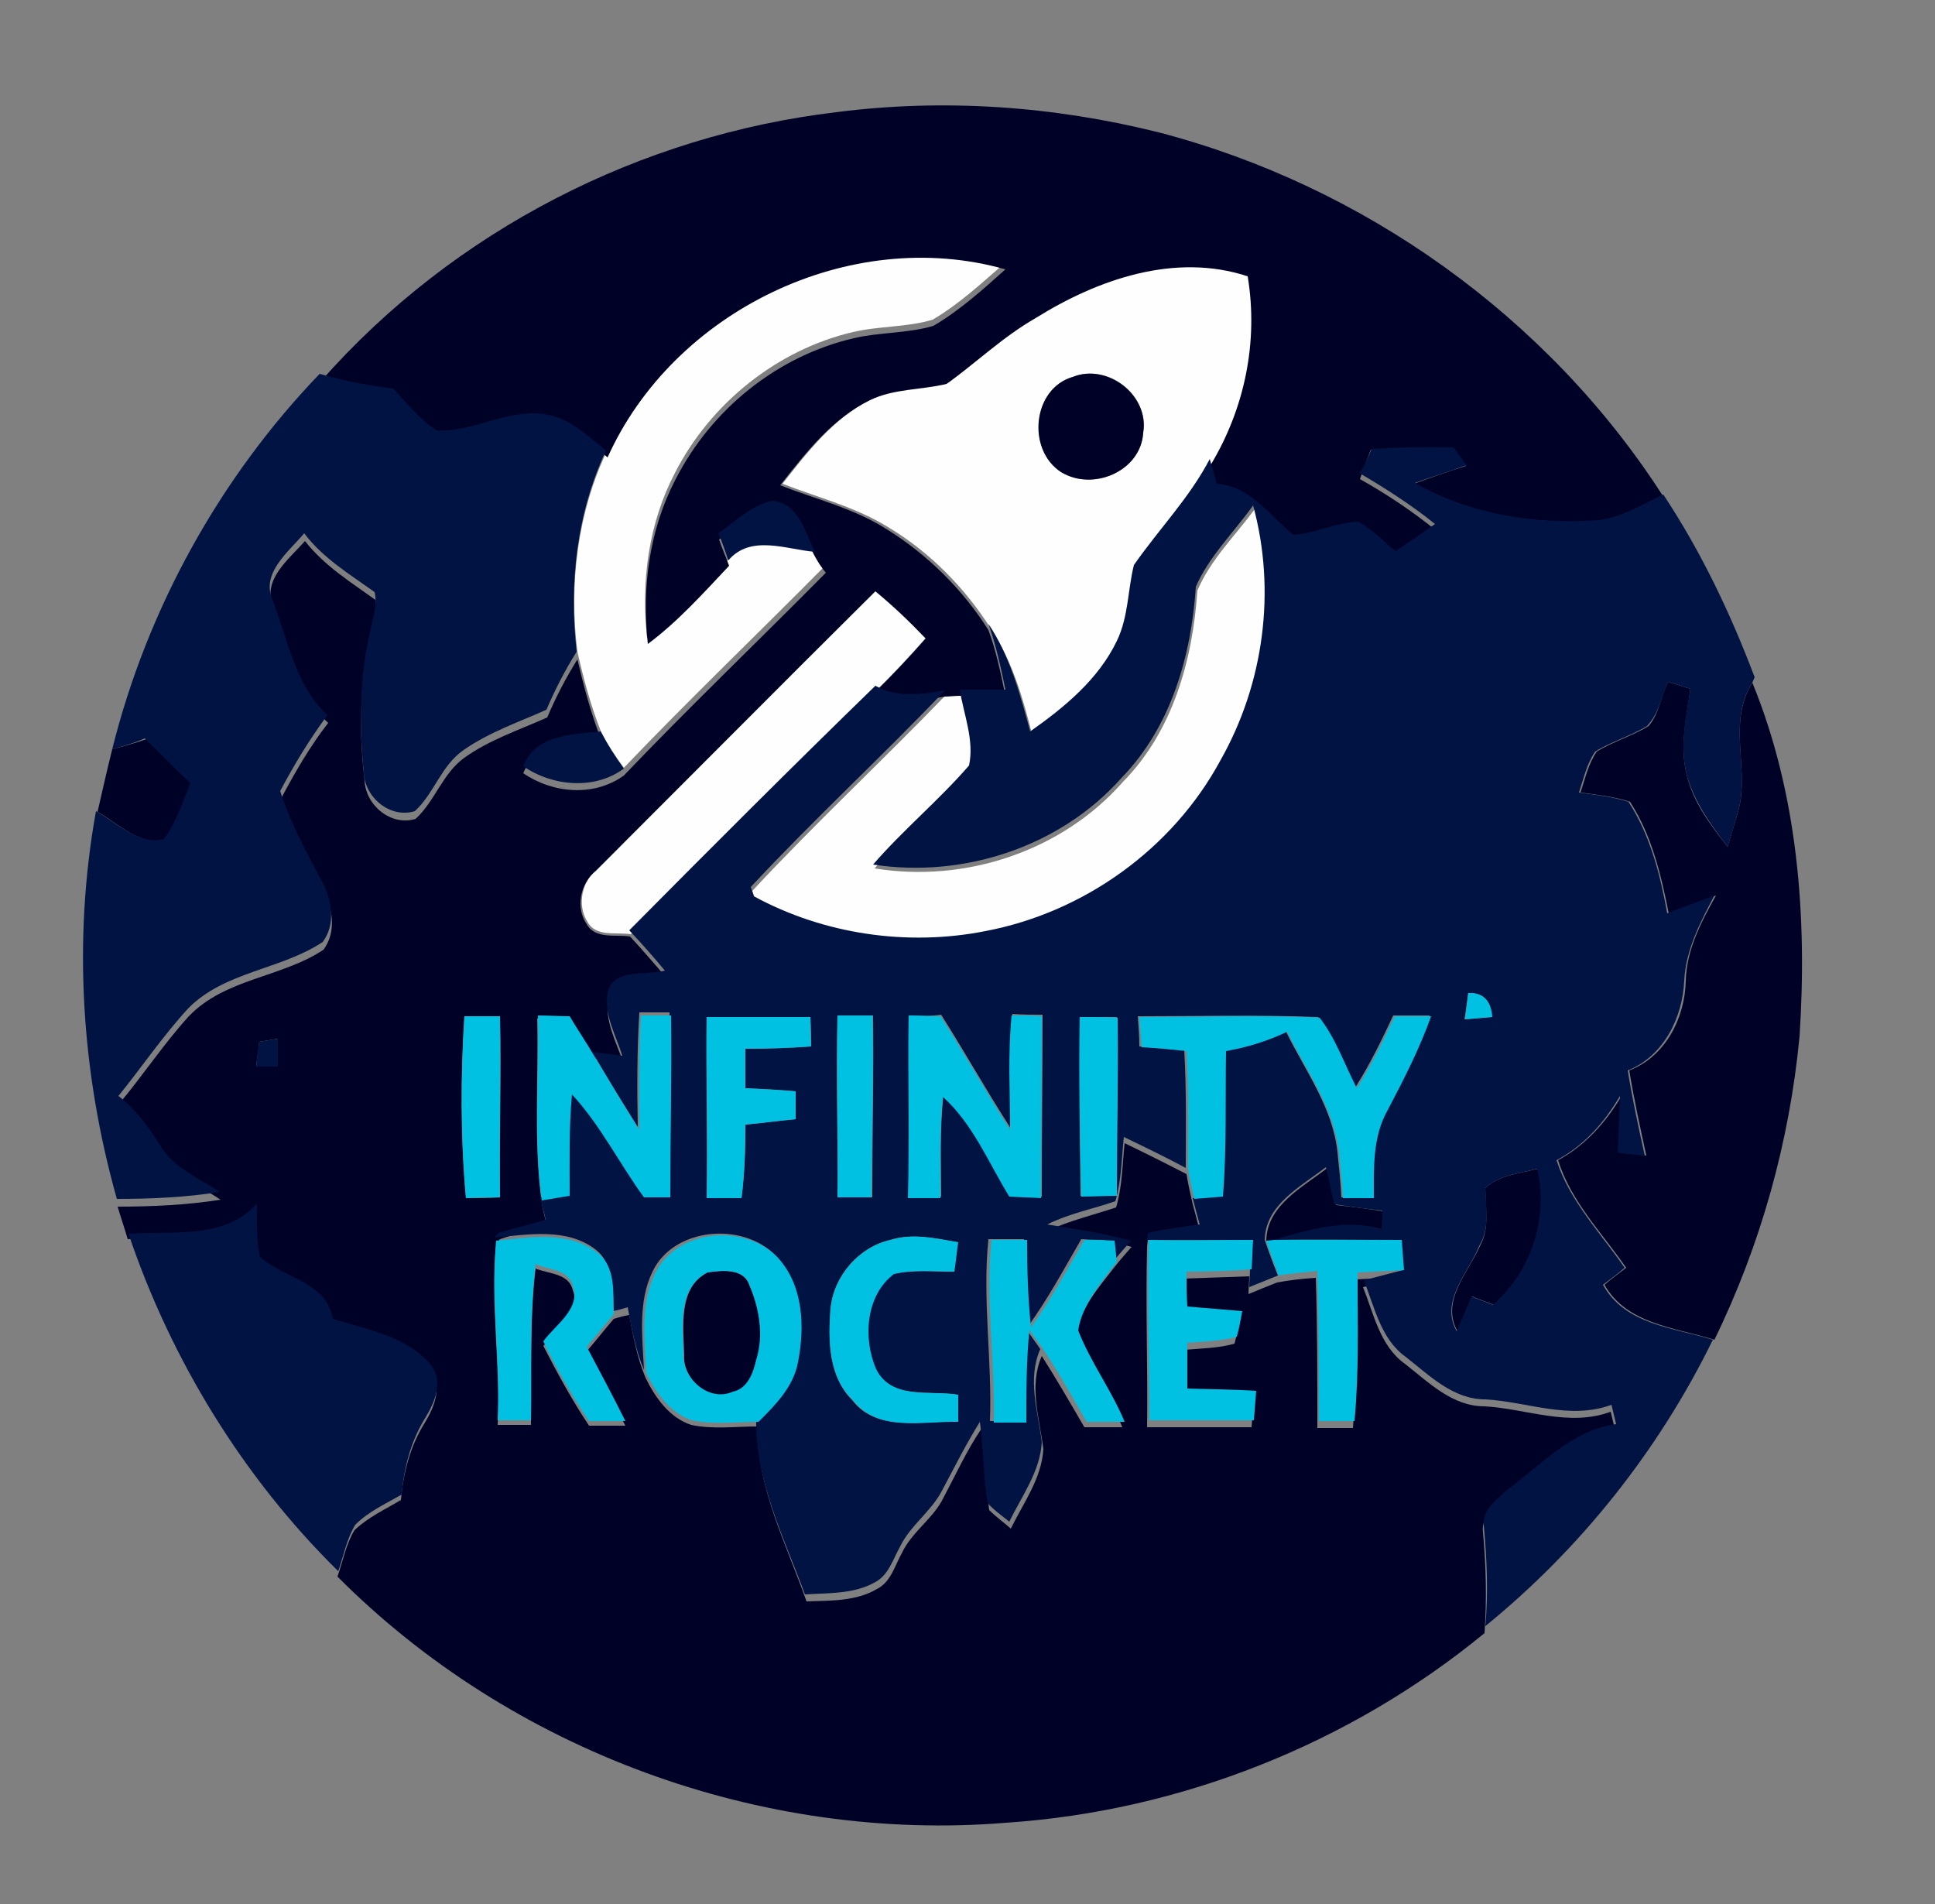 <?xml version="1.0" encoding="utf-8"?>
<!-- Generator: Adobe Illustrator 26.0.3, SVG Export Plug-In . SVG Version: 6.00 Build 0)  -->
<svg version="1.1" id="Layer_1" xmlns="http://www.w3.org/2000/svg" xmlns:xlink="http://www.w3.org/1999/xlink" x="0px" y="0px"
	 viewBox="0 0 250 246" style="enable-background:new 0 0 250 246;" xml:space="preserve">
<rect x="0" y="0" width="250" height="246" fill="#808080" stroke="none"/>
<style type="text/css">
	.st0{fill:#FEFEFE;}
	.st1{fill:#000127;}
	.st2{fill:#001342;}
	.st3{fill:#01C1E3;}
</style>
<g id="_x23_fefefeff">
	<path class="st0" d="M78.4,58.3c8.5-18.9,31.4-30,51.4-24.3c-3,2.6-5.9,5.3-9.3,7.3c-3.3,1-6.9,0.8-10.3,1.6
		c-9.8,2.3-18.4,9.2-23,18.2c-3.4,6.5-4.4,14-3.6,21.3c3.9-2.9,7.2-6.5,10.5-10.1c2.9-3.4,7.4-1.4,11.2-1.1c0.4,0.6,0.9,1.3,1.3,1.9
		C98,81.8,89.1,90.3,80.6,99.2c-1.1-1.5-2.2-3.1-3-4.8c-1.3-3.3-2.2-6.7-3-10.2C73.5,75.5,74.6,66.3,78.4,58.3z"/>
	<path class="st0" d="M134,40.9c8-5,18-8.4,27.4-5.4c1.3,8.5-0.5,17.1-4.8,24.4c-2.6,5-6.6,9.1-9.8,13.7c-0.8,3.2-0.7,6.7-2.2,9.8
		c-2.4,5-6.8,8.6-11.2,11.7c-1.2-4.8-2.6-9.7-5.4-13.9c-3.3-5.2-7.8-9.8-13.1-13c-4.3-2.7-9.2-3.9-13.8-5.7c3.3-4.2,6.7-8.6,11.6-11
		c3.1-1.5,6.6-1.3,9.9-2.1C126.3,46.6,129.8,43.3,134,40.9 M138.6,48.7c-5.2,1.5-5.9,9.4-1.5,12.3c4.1,2.5,10.3-0.1,10.6-5.1
		C148.5,51,143.1,46.9,138.6,48.7z"/>
	<path class="st0" d="M154.7,76.3c1.7-4,4.9-7.1,7.4-10.5c2.9,11,1.4,23-4.2,32.9c-6.1,11.4-17.7,19.6-30.4,22.1
		c-10,2-20.9,0.4-29.9-4.5c-0.1-0.3-0.3-0.9-0.4-1.2c8.1-8.7,16.8-16.8,25.1-25.4c0.5,0,1.4-0.1,1.9-0.1c0.6,3.2,1.9,6.5,1.2,9.8
		c-3.9,4.5-8.6,8.3-12.4,12.8c11.7,1.9,24.2-2.2,32.1-11.2C151.5,94.5,154.1,85.3,154.7,76.3z"/>
	<path class="st0" d="M77.2,112.2c12.1-12,24.1-24.1,36.1-36.1c2.3,1.9,4.4,4,6.5,6.1c-2.1,2.4-4.2,4.7-6.5,6.9
		c-10.7,10.4-21.3,21-31.8,31.6c-1.9-0.3-4.5,0.4-5.6-1.6C74.5,116.9,75.2,113.8,77.2,112.2z"/>
</g>
<g id="_x23_000127ff">
	<path class="st1" d="M108,14.5c13.9-1.8,28.1-0.8,41.7,2.6C176.2,24,200,41,214.8,64c-2.7,1.3-5.3,2.9-8.3,3.3
		c-8.2,0.5-16.6-0.7-23.8-4.8c2.2-0.8,4.4-1.6,6.7-2.3c-0.4-0.6-1.2-1.7-1.7-2.3c-3.5-0.1-7.1,0-10.6,0.2c-0.5,1.3-0.9,2.5-1.4,3.8
		c3.4,1.9,6.7,4.1,9.8,6.6c-1.7,1.2-3.4,2.4-5.1,3.5c-1.5-1.3-3-2.8-4.8-3.8c-2.9,0.1-5.5,1.5-8.4,1.7c-3.1-2.6-5.5-6.3-9.9-6.6
		c-0.3-1.1-0.6-2.1-0.9-3.2c4.4-7.3,6.2-15.9,4.8-24.4c-9.4-3.1-19.4,0.4-27.4,5.4c-4.2,2.4-7.6,5.7-11.5,8.5
		c-3.3,0.8-6.8,0.6-9.9,2.1c-4.9,2.4-8.3,6.8-11.6,11c4.6,1.8,9.6,3,13.8,5.7c5.3,3.3,9.8,7.8,13.1,13c1,2.7,1.6,5.6,2.2,8.5
		c-2,0-3.9-0.1-5.9,0c-0.5,0-1.5,0.1-1.9,0.1c-3,0.5-6.2,1-9-0.6c2.2-2.2,4.4-4.5,6.5-6.9c-2.1-2.2-4.2-4.2-6.5-6.1
		c-12.1,12-24.1,24.1-36.1,36.1c-2,1.6-2.7,4.7-1.2,6.9c1.1,2,3.8,1.3,5.6,1.6c1.6,1.7,3.1,3.5,4.6,5.2c-2.5,0.7-6.7-0.4-7.4,2.9
		c-0.5,2.8,1,5.5,1.9,8.1c-1.3-0.2-2.6-0.3-3.9-0.5c-1-1.7-2.1-3.4-3.1-5c-1.4-0.1-2.8-0.1-4.1-0.1c0.2,7.9-0.5,16,0.6,23.9
		c0.2,1,0.4,1.9,0.7,2.9c-2,0.5-4.1,1-6.1,1.7l-0.5,0.6c-0.8,7.8,0.6,15.6,0.2,23.4c1.4,0,2.9,0,4.3,0c0.1-6.7-0.2-13.5,0.6-20.2
		c1.7,0.7,4.3,0.6,4.8,2.8c1.2,3-2.2,5.1-3.8,7.2c1.8,3.5,3.7,7,5.9,10.3c1.6,0,3.2,0,4.7,0c-1.7-3.2-3.4-6.4-5-9.6
		c1.2-1.4,2.3-2.8,3.5-4.2c0.7-0.2,1.3-0.4,2-0.5c0.5,2.7,1,5.5,2.1,8.1c1.2,2.5,3.1,5.2,5.9,6.1c2.8,0.6,5.7,0.2,8.6,0.2
		c-0.1,8,3.7,15.2,6.3,22.6c3.1-0.1,6.4,0,9.1-1.6c1.8-0.9,2.3-3,3.2-4.6c1.3-2.8,4.1-4.5,5.4-7.2c1.6-3,3-6.1,4.9-8.9
		c0.6,3.5,0.5,7,1,10.5c0.9,0.9,1.9,1.6,2.8,2.4c1.6-3.3,4-6.5,4.2-10.3c-0.5-4-1.9-8.1-0.2-12c1.9,3,3.7,6.1,5.5,9.2
		c1.6,0,3.2,0,4.9,0c-1.6-4.1-4.4-7.6-6-11.8c0.5-3.5,2.9-6.2,5-8.9c0.7-0.9,1.5-1.8,2.2-2.6c-3.6-1-7.2-1.5-10.8-2.1
		c2.8-1.3,5.8-2,8.8-3c0.8-2.7,0.8-5.5,1.1-8.3c2.7,1.3,5.3,2.6,8,4c0.2,1.3,0.5,2.6,0.8,3.9c0.3,1.1,0.6,2.2,0.9,3.4
		c-2.2,0.3-4.5,0.6-6.7,1.1l-0.1,0.9c-0.2,7.8,0.1,15.6,0,23.4c4.5,0,9,0,13.5,0c0.1-1.3,0.2-2.5,0.3-3.8c-3-0.2-5.9-0.2-8.9-0.3
		c0-2,0-4,0-5.9c2.2-0.2,4.3-0.2,6.4-0.8c0.3-1.1,0.5-2.2,0.7-3.3c-2.4-0.2-4.7-0.3-7.1-0.6c0-1.5,0-3-0.1-4.5
		c2.8-0.1,5.6-0.2,8.4-0.3c0,0.6-0.1,1.7-0.1,2.3c1.2-0.5,2.4-1,3.7-1.5c1.6-0.3,3.3-0.5,5-0.6c0.2,6.4,0.2,12.9,0.2,19.4
		c1.5,0,3.1,0,4.6,0c0.5-6.4,0.3-12.8,0.4-19.2c2-0.1,4-0.2,6-0.3c-1.7,0.4-3.4,0.9-5.1,1.3c1.4,3.5,2.2,7.6,5.4,9.9
		c3.1,2.4,6.1,5.5,10.3,5.5c5.4,0.3,10.9,2.7,16.3,0.7c0.2,0.8,0.4,1.7,0.6,2.5c-5.8,0.8-9.8,5.3-14.2,8.6c-1.3,1.2-3.2,2.5-2.9,4.5
		c0.4,4.3,0.5,8.6,0.2,13c-17.4,14.3-39.3,23-61.8,24.5c-31.6,2.6-64-9.3-86.4-31.8c0.7-2,1.1-4.2,2.2-6c1.8-1.7,4-2.7,6-3.9
		c0.3-3.5,1.2-7,3.1-10c1.2-2,2.3-4.6,0.7-6.7c-3.1-3.8-8.3-4.6-12.7-6c-0.9-4.8-6.3-5.2-9.4-8c-0.5-2.3-0.4-4.6-0.4-6.9
		c-4.3,4.7-11,3.5-16.6,3.9c-0.4-1.4-0.9-2.8-1.3-4.2c4.4,0,8.9-0.2,13.3-0.9c-2.7-1.8-6-3.1-7.7-6c-1.4-2.4-3.1-4.6-5.4-6.4
		c3.1-3.7,5.8-7.8,9-11.3c4.7-4.9,12-5,17.4-8.6c1.7-2.3,1.2-5.4-0.1-7.8c-2-3.8-4-7.6-5.4-11.7c1.8-3.4,3.7-6.7,6.1-9.8
		c-4.2-3.9-5.2-9.8-7.1-14.9c-1.5-3.6,2-6.2,4.1-8.6c2.5,3.2,5.9,5.3,9.1,7.6c0.3,1.8-0.3,3.5-0.6,5.2c-1.5,5.9-1.5,12.1-0.8,18.1
		c0.1,3.2,3.4,6,6.6,5c2.5-2.3,3.5-5.9,6.3-7.9c3.2-2.3,7.1-3.6,10.7-5.2c1.1-2.6,2.4-5.1,3.9-7.5c0.8,3.4,1.7,6.8,3,10.2
		c-3.8,0.4-8.3,0.4-10,4.5c3.8,2.6,9.1,3.1,13,0.3c8.5-8.9,17.4-17.4,26.1-26.2c-0.5-0.6-0.9-1.2-1.3-1.9c-1.4-2.4-2.1-6.3-5.5-6.6
		c-2.7,0.6-4.8,2.7-7,4.2c0.4,1.2,0.9,2.3,1.3,3.4c-3.3,3.5-6.6,7.2-10.5,10.1c-0.8-7.3,0.2-14.8,3.6-21.3c4.6-9,13.1-15.9,23-18.2
		c3.4-0.8,6.9-0.6,10.3-1.6c3.4-2,6.4-4.7,9.3-7.3c-20.1-5.7-42.9,5.4-51.4,24.3c-2.4-1.9-4.8-4.3-8-4.7c-4.8-0.8-9.2,2.4-13.9,2.1
		c-2.2-1.4-3.8-3.5-5.6-5.4c-3.2-0.5-6.4-1.1-9.5-1.9C58.7,29.7,82.8,17.5,108,14.5 M60,131.3c-0.5,7.8-0.5,15.7,0.2,23.5
		c1.5,0,2.9,0,4.4-0.1c-0.1-7.8,0.2-15.6,0-23.4C63.1,131.3,61.6,131.3,60,131.3 M33.5,134.6c-0.1,1.1-0.3,2.1-0.4,3.2
		c0.7,0,2.1,0,2.8,0c0-1.2,0-2.4,0-3.6C35.3,134.3,34.1,134.5,33.5,134.6z"/>
	<path class="st1" d="M138.6,48.7c4.5-1.8,9.9,2.4,9.1,7.2c-0.3,5-6.5,7.6-10.6,5.1C132.6,58.1,133.4,50.2,138.6,48.7z"/>
	<path class="st1" d="M215.5,88.1c1,0.3,1.9,0.6,2.9,0.9c-0.5,3.6-1.4,7.4-0.5,11c0.8,3.6,3.1,6.6,5.3,9.4c0.4-1.3,0.8-2.7,1.2-4
		c1.9-5.6-1.4-11.8,2-17.2c5.9,14.4,7.1,30.3,6.1,45.7c-1.3,13.6-5,26.9-11,39.2c-5.1-1.6-11.3-2-14.2-7.1c0.9-0.8,1.9-1.5,2.8-2.2
		c-3.1-4.5-7.1-8.5-8.8-13.9c3.5-1.9,6.2-4.9,8.2-8.3c-0.1,2.4-0.2,4.9-0.3,7.3c1.2,0.1,2.3,0.2,3.5,0.4c-0.8-3.7-1.6-7.3-2.2-11
		c4.7-1.8,7.2-6.8,7.3-11.6c0.1-4,2-7.6,3.9-11c-2,0.8-4.1,1.6-6.1,2.3c-1-5-2.2-10.1-5-14.4c-2.1-0.7-4.2-0.9-6.4-1.2
		c0.6-1.8,1-3.7,2.1-5.3c2.1-1.3,4.6-2,6.7-3.3C214.3,92.3,214.6,90,215.5,88.1z"/>
	<path class="st1" d="M14.5,96.8c1.5-0.4,3-0.8,4.4-1.3c2,1.9,3.9,3.9,5.9,5.8c-1,2.5-1.8,5-3.4,7.2c-3.4,0.8-6.1-2.1-8.8-3.6
		C13.2,102.3,13.8,99.6,14.5,96.8z"/>
	<path class="st1" d="M163.6,160.3c0.1-4.6,4.7-6.9,7.9-9.4c0.4,1.6,0.7,3.2,1.1,4.8c2.1,0.2,4.1,0.5,6.2,0.8c0,0.6-0.1,1.8-0.1,2.4
		c-4.7-1.4-9.5,0.1-14,1.4L163.6,160.3z"/>
	<path class="st1" d="M191.9,153.5c1.8-1.7,4.5-1.9,6.8-2.5c1.5,6.5-0.8,13.2-5.7,17.6c-0.9-0.4-1.9-0.7-2.8-1.1
		c-0.6,1.5-1.3,3-1.9,4.5c-2.2-3.9,1.4-7.6,2.9-11C192.5,158.7,191.9,156,191.9,153.5z"/>
	<path class="st1" d="M91.4,164.4c1.9-0.3,4.7-0.6,5.5,1.8c1.3,3,1.8,6.5,0.9,9.7c-0.5,1.6-1.1,3.7-3,4.1c-3.1,1.4-6.6-1.8-6.4-4.9
		C88.3,171.4,87.6,166.4,91.4,164.4z"/>
</g>
<g id="_x23_001342ff">
	<path class="st2" d="M14.5,96.8c4.5-18.1,13.9-35.1,26.8-48.5c3.1,0.9,6.3,1.5,9.5,1.9c1.8,1.9,3.4,4,5.6,5.4
		c4.7,0.3,9.1-2.8,13.9-2.1c3.2,0.4,5.6,2.8,8,4.7c-3.8,8.1-4.8,17.2-3.8,26c-1.5,2.4-2.8,4.9-3.9,7.5c-3.6,1.6-7.4,2.9-10.7,5.2
		c-2.9,2-3.8,5.6-6.3,7.9c-3.2,1-6.5-1.8-6.6-5c-0.6-6-0.6-12.2,0.8-18.1c0.3-1.7,1-3.4,0.6-5.2c-3.2-2.3-6.7-4.4-9.1-7.6
		c-2,2.4-5.6,5.1-4.1,8.6c2,5.1,2.9,11,7.1,14.9c-2.3,3.1-4.3,6.4-6.1,9.8c1.3,4.1,3.4,7.9,5.4,11.7c1.3,2.4,1.8,5.5,0.1,7.8
		c-5.4,3.6-12.7,3.8-17.4,8.6c-3.3,3.6-6,7.6-9,11.3c2.2,1.7,3.9,4,5.4,6.4c1.7,2.9,5,4.2,7.7,6c-4.4,0.7-8.8,0.9-13.3,0.9
		c-4.6-16.3-5.7-33.5-2.7-50.1c2.7,1.5,5.5,4.4,8.8,3.6c1.6-2.2,2.4-4.8,3.4-7.2c-2-1.9-3.9-3.9-5.9-5.8
		C17.4,96,15.9,96.4,14.5,96.8z"/>
	<path class="st2" d="M177.2,58c3.5-0.2,7.1-0.3,10.6-0.2c0.4,0.6,1.2,1.7,1.7,2.3c-2.2,0.8-4.5,1.5-6.7,2.3
		c7.2,4.1,15.6,5.4,23.8,4.8c3-0.4,5.6-2,8.3-3.3c4.9,7.4,8.7,15.4,11.8,23.6l-0.3,0.7c-3.4,5.3-0.1,11.5-2,17.2
		c-0.4,1.4-0.8,2.7-1.2,4c-2.2-2.9-4.4-5.9-5.3-9.4c-0.9-3.6-0.1-7.4,0.5-11c-1-0.3-1.9-0.6-2.9-0.9c-0.8,1.9-1.2,4.1-2.7,5.7
		c-2.1,1.3-4.6,2-6.7,3.3c-1.1,1.6-1.5,3.5-2.1,5.3c2.1,0.3,4.3,0.5,6.4,1.2c2.8,4.3,4.1,9.4,5,14.4c2-0.8,4.1-1.5,6.1-2.3
		c-1.8,3.4-3.7,7-3.9,11c-0.2,4.8-2.7,9.8-7.3,11.6c0.6,3.7,1.4,7.4,2.2,11c-1.2-0.1-2.3-0.2-3.5-0.4c0.1-2.4,0.2-4.9,0.3-7.3
		c-2,3.4-4.6,6.4-8.2,8.3c1.7,5.3,5.7,9.4,8.8,13.9c-0.9,0.8-1.9,1.5-2.8,2.2c2.9,5.2,9.1,5.5,14.2,7.1c-7,14.3-17.1,27-29.4,37
		c0.4-4.3,0.2-8.7-0.2-13c-0.2-2,1.6-3.3,2.9-4.5c4.5-3.3,8.4-7.8,14.2-8.6c-0.2-0.8-0.4-1.7-0.6-2.5c-5.4,2-10.9-0.4-16.3-0.7
		c-4.2,0-7.2-3.1-10.3-5.5c-3.2-2.3-4-6.4-5.4-9.9c1.7-0.4,3.4-0.9,5.1-1.3c-0.1-1.3-0.2-2.6-0.3-3.9c-5.5,0-11-0.1-16.5,0
		c4.6-1.3,9.3-2.8,14-1.4c0-0.6,0.1-1.8,0.1-2.4c-2.1-0.2-4.1-0.5-6.2-0.8c-0.4-1.6-0.7-3.2-1.1-4.8c-3.2,2.5-7.8,4.8-7.9,9.4
		c0.5,1.5,1.1,3.1,1.7,4.6c-1.2,0.5-2.5,1-3.7,1.5c0-0.6,0.1-1.7,0.1-2.3c0.1-1.3,0.1-2.6,0.2-3.8c-4.5,0-9,0.1-13.5,0l0.1-0.9
		c2.2-0.5,4.5-0.8,6.7-1.1c-0.3-1.1-0.6-2.2-0.9-3.4c1.2-0.1,2.5-0.2,3.7-0.3c0.6-6.2,0.3-12.5,0.4-18.8c2.7-0.5,5.4-1.3,7.9-2.5
		c2.5,5.1,6.1,9.9,6.7,15.7c0.2,1.9,0.4,3.8,0.5,5.8c1.3,0,2.7,0,4,0c0.1-3.9-0.1-7.9,1.8-11.4c2.1-3.9,4.2-7.8,5.6-12.1
		c-1.6,0-3.1,0-4.7,0c-1.5,3.2-3,6.3-4.9,9.3c-1.6-3-2.7-6.4-4.8-9.1c-7.8-0.3-15.6-0.1-23.3-0.1c0.1,1.3,0.2,2.6,0.2,3.9
		c1.9,0.2,3.9,0.3,5.8,0.5c0.3,5.1,0.2,10.1,0.2,15.2c-2.6-1.4-5.3-2.7-8-4c-0.3,2.8-0.3,5.6-1.1,8.3c-2.9,1-6,1.6-8.8,3
		c3.6,0.6,7.3,1.1,10.8,2.1c-0.7,0.9-1.5,1.7-2.2,2.6c-0.1-0.7-0.2-2.1-0.3-2.7c-1.3,0-2.6,0-3.9-0.1c-2.2,3.8-4.3,7.7-6.9,11.3
		c-0.4-3.8-0.4-7.5-0.5-11.3c-1.5,0-3.1,0-4.6,0c-0.8,7.8,0.5,15.7,0.2,23.5c1.4,0,2.8,0,4.2,0c0-4,0-8,0.4-12
		c0.6,0.9,1.3,1.8,1.9,2.7c-1.7,3.9-0.3,8,0.2,12c-0.2,3.8-2.6,7-4.2,10.3c-1-0.8-2-1.5-2.8-2.4c-0.6-3.5-0.5-7-1-10.5
		c-1.8,2.9-3.3,5.9-4.9,8.9c-1.4,2.7-4.1,4.5-5.4,7.2c-0.9,1.6-1.5,3.7-3.2,4.6c-2.8,1.6-6.1,1.4-9.1,1.6
		c-2.7-7.3-6.4-14.6-6.3-22.6c2.1-2.2,4.5-4.5,5.1-7.7c0.9-4.5,0.7-9.9-2.6-13.5c-4.3-4.4-13.2-3.6-15.9,2.1
		c-1.9,3.9-1.3,8.5-1.1,12.7c-1.1-2.6-1.6-5.4-2.1-8.1c-0.7,0.2-1.3,0.4-2,0.5c-0.1-2.7,0.3-6.1-2.2-8c-3.7-2.8-8.7-1.9-13-1.5
		l0.5-0.6c2-0.6,4.1-1.1,6.1-1.7c-0.2-1-0.5-1.9-0.7-2.9c1.2-0.2,2.4-0.4,3.6-0.6c0-4.4-0.1-8.7,0.3-13.1c3.7,4,6.1,8.9,9.3,13.3
		c1.1,0,2.3,0,3.4,0c0-7.8,0.2-15.7,0.1-23.5c-1.3,0-2.6,0-3.9,0c-0.3,4.9-0.3,9.9-0.2,14.8c-2-3.2-4-6.4-5.9-9.7
		c1.3,0.2,2.6,0.3,3.9,0.5c-0.8-2.6-2.4-5.3-1.9-8.1c0.7-3.3,4.9-2.2,7.4-2.9c-1.5-1.8-3-3.5-4.6-5.2c10.5-10.6,21.1-21.2,31.8-31.6
		c2.8,1.6,6,1.1,9,0.6c-8.2,8.6-17,16.7-25.1,25.4c0.1,0.3,0.3,0.9,0.4,1.2c9,4.9,19.8,6.5,29.9,4.5c12.7-2.4,24.2-10.6,30.4-22.1
		c5.6-9.9,7.2-21.9,4.2-32.9c-2.5,3.5-5.7,6.6-7.4,10.5c-0.6,9-3.2,18.1-9.6,24.7c-7.9,8.9-20.4,13-32.1,11.2
		c3.9-4.5,8.5-8.3,12.4-12.8c0.7-3.3-0.7-6.6-1.2-9.8c2,0,3.9,0,5.9,0c-0.6-2.9-1.2-5.7-2.2-8.5c2.8,4.2,4.1,9.1,5.4,13.9
		c4.4-3.1,8.8-6.7,11.2-11.7c1.5-3.1,1.4-6.6,2.2-9.8c3.2-4.6,7.2-8.7,9.8-13.7c0.3,1.1,0.6,2.1,0.9,3.2c4.4,0.3,6.8,4.1,9.9,6.6
		c2.9-0.2,5.5-1.6,8.4-1.7c1.8,1,3.2,2.5,4.8,3.8c1.7-1.1,3.4-2.3,5.1-3.5c-3.1-2.5-6.4-4.6-9.8-6.6C176.2,60.5,176.7,59.2,177.2,58
		 M189.7,128.3c-0.2,1.2-0.3,2.3-0.5,3.4c1.2-0.1,2.4-0.2,3.5-0.3C192.7,129.5,191.8,128.2,189.7,128.3 M91.3,131.4
		c-0.1,7.8,0.1,15.6,0,23.4c1.5,0,3,0,4.5,0c0.4-3.1,0.5-6.3,0.5-9.5c2.2-0.2,4.3-0.5,6.5-0.7c0-1.2,0-2.4,0-3.6
		c-2.2-0.2-4.3-0.3-6.5-0.4c0-1.7,0-3.4,0-5.1c2.8,0,5.7-0.1,8.5-0.3c0-1.2,0-2.5-0.1-3.8C100.3,131.4,95.8,131.4,91.3,131.4
		 M108.2,131.2c-0.2,7.8,0,15.7,0.1,23.5c1.5,0,2.9,0,4.4,0c0-7.8,0.2-15.7,0.1-23.5C111.2,131.2,109.8,131.2,108.2,131.2
		 M117.4,131.2c-0.1,7.8,0.1,15.6,0,23.4c1.4,0,2.8,0,4.2,0c0-4.4-0.2-8.7,0.3-13.1c4,3.5,6,8.5,8.6,12.9c1.4,0.1,2.7,0.1,4.1,0.2
		c0-7.8,0.1-15.7,0.1-23.5c-1.3,0-2.6,0-3.9-0.1c-0.5,4.9-0.3,9.9-0.2,14.8c-3.1-4.8-5.9-9.8-9-14.7
		C120.2,131.3,118.8,131.3,117.4,131.2 M139.5,131.4c-0.1,7.7,0,15.4,0.1,23.1c1.5,0,3.1,0,4.6-0.1c0.1-7.7,0.2-15.3,0.1-23
		C142.8,131.4,141.1,131.4,139.5,131.4 M191.9,153.5c0.1,2.5,0.6,5.2-0.8,7.5c-1.4,3.5-5.1,7.1-2.9,11c0.7-1.5,1.3-3,1.9-4.5
		c0.9,0.4,1.9,0.7,2.8,1.1c4.9-4.4,7.2-11.1,5.7-17.6C196.4,151.6,193.7,151.8,191.9,153.5 M107.3,169.1c-0.3,4.1-0.3,8.7,2.8,11.8
		c3.2,4.2,9,2.6,13.6,2.8c0-1.2,0-2.3,0-3.5c-3.6-0.6-8.5,0.7-10.6-3.3c-1.7-3.9-1.4-9.5,2.3-12.3c2.5-0.6,5.2-0.3,7.8-0.3
		c0.2-1.3,0.3-2.5,0.5-3.8c-2.8-0.5-5.8-1.2-8.7-0.3C111,161.1,107.7,164.8,107.3,169.1z"/>
	<path class="st2" d="M92.8,68.9c2.2-1.5,4.2-3.6,7-4.2c3.4,0.3,4.2,4.1,5.5,6.6c-3.7-0.3-8.3-2.3-11.2,1.1
		C93.7,71.2,93.3,70,92.8,68.9z"/>
	<path class="st2" d="M67.6,99c1.6-4.1,6.2-4.1,10-4.5c0.9,1.7,1.9,3.3,3,4.8C76.8,102.1,71.4,101.6,67.6,99z"/>
	<path class="st2" d="M33.5,134.6c0.6-0.1,1.8-0.3,2.4-0.4c0,1.2,0,2.4,0,3.6c-0.7,0-2.1,0-2.8,0C33.2,136.7,33.3,135.6,33.5,134.6z
		"/>
	<path class="st2" d="M16.6,159.4c5.7-0.4,12.4,0.8,16.6-3.9c0,2.3-0.1,4.7,0.4,6.9c3.1,2.8,8.6,3.2,9.4,8c4.4,1.4,9.6,2.2,12.7,6
		c1.6,2.1,0.5,4.7-0.7,6.7c-1.9,3-2.8,6.5-3.1,10c-2.1,1.2-4.3,2.2-6,3.9c-1.1,1.8-1.5,4-2.2,6C31.4,190.9,22.1,175.7,16.6,159.4z"
		/>
</g>
<g id="_x23_01c1e3ff">
	<path class="st3" d="M189.7,128.3c2-0.1,3,1.2,3.1,3.1c-1.2,0.1-2.4,0.2-3.5,0.3C189.4,130.6,189.6,129.5,189.7,128.3z"/>
	<path class="st3" d="M60,131.3c1.5,0,3.1,0,4.6,0c0.1,7.8-0.1,15.6,0,23.4c-1.5,0-2.9,0-4.4,0.1C59.5,147,59.5,139.1,60,131.3z"/>
	<path class="st3" d="M69.5,131.2c1.4,0,2.8,0.1,4.1,0.1c1,1.7,2.1,3.3,3.1,5c1.9,3.2,3.9,6.5,5.9,9.7c0-4.9-0.1-9.9,0.2-14.8
		c1.3,0,2.6,0,3.9,0c0.1,7.9-0.1,15.7-0.1,23.5c-1.1,0-2.3,0-3.4,0c-3.2-4.4-5.6-9.3-9.3-13.3c-0.4,4.4-0.3,8.7-0.3,13.1
		c-1.2,0.2-2.4,0.4-3.6,0.6C68.9,147.2,69.7,139.2,69.5,131.2z"/>
	<path class="st3" d="M91.3,131.4c4.5,0,8.9,0,13.4,0c0,1.2,0,2.5,0.1,3.8c-2.8,0.2-5.6,0.3-8.5,0.3c0,1.7,0,3.4,0,5.1
		c2.2,0.1,4.3,0.2,6.5,0.4c0,1.2,0,2.4,0,3.6c-2.2,0.2-4.3,0.5-6.5,0.7c0,3.2-0.1,6.3-0.5,9.5c-1.5,0-3,0-4.5,0
		C91.5,146.9,91.2,139.2,91.3,131.4z"/>
	<path class="st3" d="M108.2,131.2c1.5,0,3,0,4.5,0c0.2,7.8-0.1,15.7-0.1,23.5c-1.5,0-2.9,0-4.4,0
		C108.3,146.9,108.1,139.1,108.2,131.2z"/>
	<path class="st3" d="M117.4,131.2c1.4,0,2.8,0.1,4.1,0.1c3.1,4.8,5.9,9.8,9,14.7c0-4.9-0.3-9.9,0.2-14.8c1.3,0,2.6,0,3.9,0.1
		c0,7.8-0.1,15.7-0.1,23.5c-1.4-0.1-2.7-0.1-4.1-0.2c-2.7-4.4-4.7-9.4-8.6-12.9c-0.4,4.4-0.3,8.7-0.3,13.1c-1.4,0-2.8,0-4.2,0
		C117.5,146.9,117.3,139.1,117.4,131.2z"/>
	<path class="st3" d="M139.5,131.4c1.6,0,3.2,0,4.9,0.1c0.1,7.7-0.1,15.3-0.1,23c-1.5,0-3.1,0.1-4.6,0.1
		C139.5,146.8,139.4,139.1,139.5,131.4z"/>
	<path class="st3" d="M147.2,131.4c7.8,0,15.6-0.3,23.3,0.1c2.1,2.7,3.2,6,4.8,9.1c1.9-3,3.4-6.1,4.9-9.3c1.6,0,3.1,0,4.7,0
		c-1.5,4.2-3.5,8.1-5.6,12.1c-2,3.5-1.8,7.6-1.8,11.4c-1.3,0-2.7,0-4,0c-0.1-1.9-0.3-3.8-0.5-5.8c-0.6-5.8-4.2-10.6-6.7-15.7
		c-2.5,1.2-5.1,2-7.9,2.5c-0.1,6.3,0.1,12.6-0.4,18.8c-1.2,0.1-2.5,0.2-3.7,0.3c-0.3-1.3-0.6-2.6-0.8-3.9c0-5.1,0.1-10.2-0.2-15.2
		c-1.9-0.2-3.8-0.4-5.8-0.5C147.4,134,147.3,132.7,147.2,131.4z"/>
	<path class="st3" d="M64.1,160.3c4.3-0.4,9.3-1.3,13,1.5c2.5,1.8,2.1,5.2,2.2,8c-1.2,1.4-2.3,2.8-3.5,4.2c1.7,3.2,3.4,6.4,5,9.6
		c-1.6,0-3.2,0-4.7,0c-2.2-3.3-4.2-6.7-5.9-10.3c1.5-2.1,4.9-4.2,3.8-7.2c-0.6-2.2-3.2-2-4.8-2.8c-0.8,6.7-0.5,13.5-0.6,20.2
		c-1.4,0-2.9,0-4.3,0C64.7,175.9,63.4,168.1,64.1,160.3z"/>
	<path class="st3" d="M84.6,164.6c2.8-5.8,11.6-6.6,15.9-2.1c3.3,3.6,3.5,8.9,2.6,13.5c-0.6,3.2-2.9,5.5-5.1,7.7
		c-2.9,0-5.8,0.4-8.6-0.2c-2.8-0.9-4.7-3.6-5.9-6.1C83.3,173.1,82.7,168.6,84.6,164.6 M91.4,164.4c-3.9,2-3.2,6.9-3.1,10.5
		c-0.2,3.2,3.3,6.3,6.4,4.9c1.9-0.4,2.6-2.4,3-4.1c1-3.2,0.4-6.7-0.9-9.7C96.2,163.9,93.4,164.1,91.4,164.4z"/>
	<path class="st3" d="M107.3,169.1c0.4-4.2,3.7-8,7.8-8.9c2.8-0.9,5.8-0.2,8.7,0.3c-0.2,1.3-0.3,2.6-0.5,3.8c-2.6,0-5.2-0.3-7.8,0.3
		c-3.7,2.8-4,8.4-2.3,12.3c2,4,6.9,2.7,10.6,3.3c0,1.2,0,2.3,0,3.5c-4.6-0.1-10.3,1.4-13.6-2.8C107,177.8,107,173.1,107.3,169.1z"/>
	<path class="st3" d="M128.1,160.2c1.5,0,3,0,4.6,0c0,3.8,0.1,7.5,0.5,11.3c2.6-3.6,4.7-7.5,6.9-11.3c1.3,0,2.6,0,3.9,0.1
		c0.1,0.7,0.2,2.1,0.3,2.7c-2,2.7-4.5,5.5-5,8.9c1.6,4.1,4.3,7.7,6,11.8c-1.6,0-3.2,0-4.9,0c-1.8-3.1-3.5-6.2-5.5-9.2
		c-0.6-0.9-1.3-1.8-1.9-2.7c-0.4,4-0.4,8-0.4,12c-1.4,0-2.8,0-4.2,0C128.6,175.9,127.3,168,128.1,160.2z"/>
	<path class="st3" d="M148.4,160.2c4.5,0.1,9,0,13.5,0c-0.1,1.3-0.1,2.6-0.2,3.8c-2.8,0.2-5.6,0.3-8.4,0.3c0,1.5,0,3,0.1,4.5
		c2.4,0.2,4.7,0.4,7.1,0.6c-0.2,1.1-0.4,2.2-0.7,3.3c-2.1,0.6-4.3,0.6-6.4,0.8c0,2,0,4,0,5.9c3,0.1,5.9,0.1,8.9,0.3
		c-0.1,1.3-0.2,2.5-0.3,3.8c-4.5,0-9,0-13.5,0C148.5,175.8,148.2,168,148.4,160.2z"/>
	<path class="st3" d="M163.6,160.3l1-0.1c5.5,0,11,0,16.5,0c0.1,1.3,0.2,2.6,0.3,3.9c-2,0.1-4,0.2-6,0.3c0,6.4,0.2,12.8-0.4,19.2
		c-1.5,0-3.1,0-4.6,0c0-6.5,0-12.9-0.2-19.4c-1.7,0.2-3.3,0.3-5,0.6C164.7,163.4,164.1,161.9,163.6,160.3z"/>
</g>
</svg>
